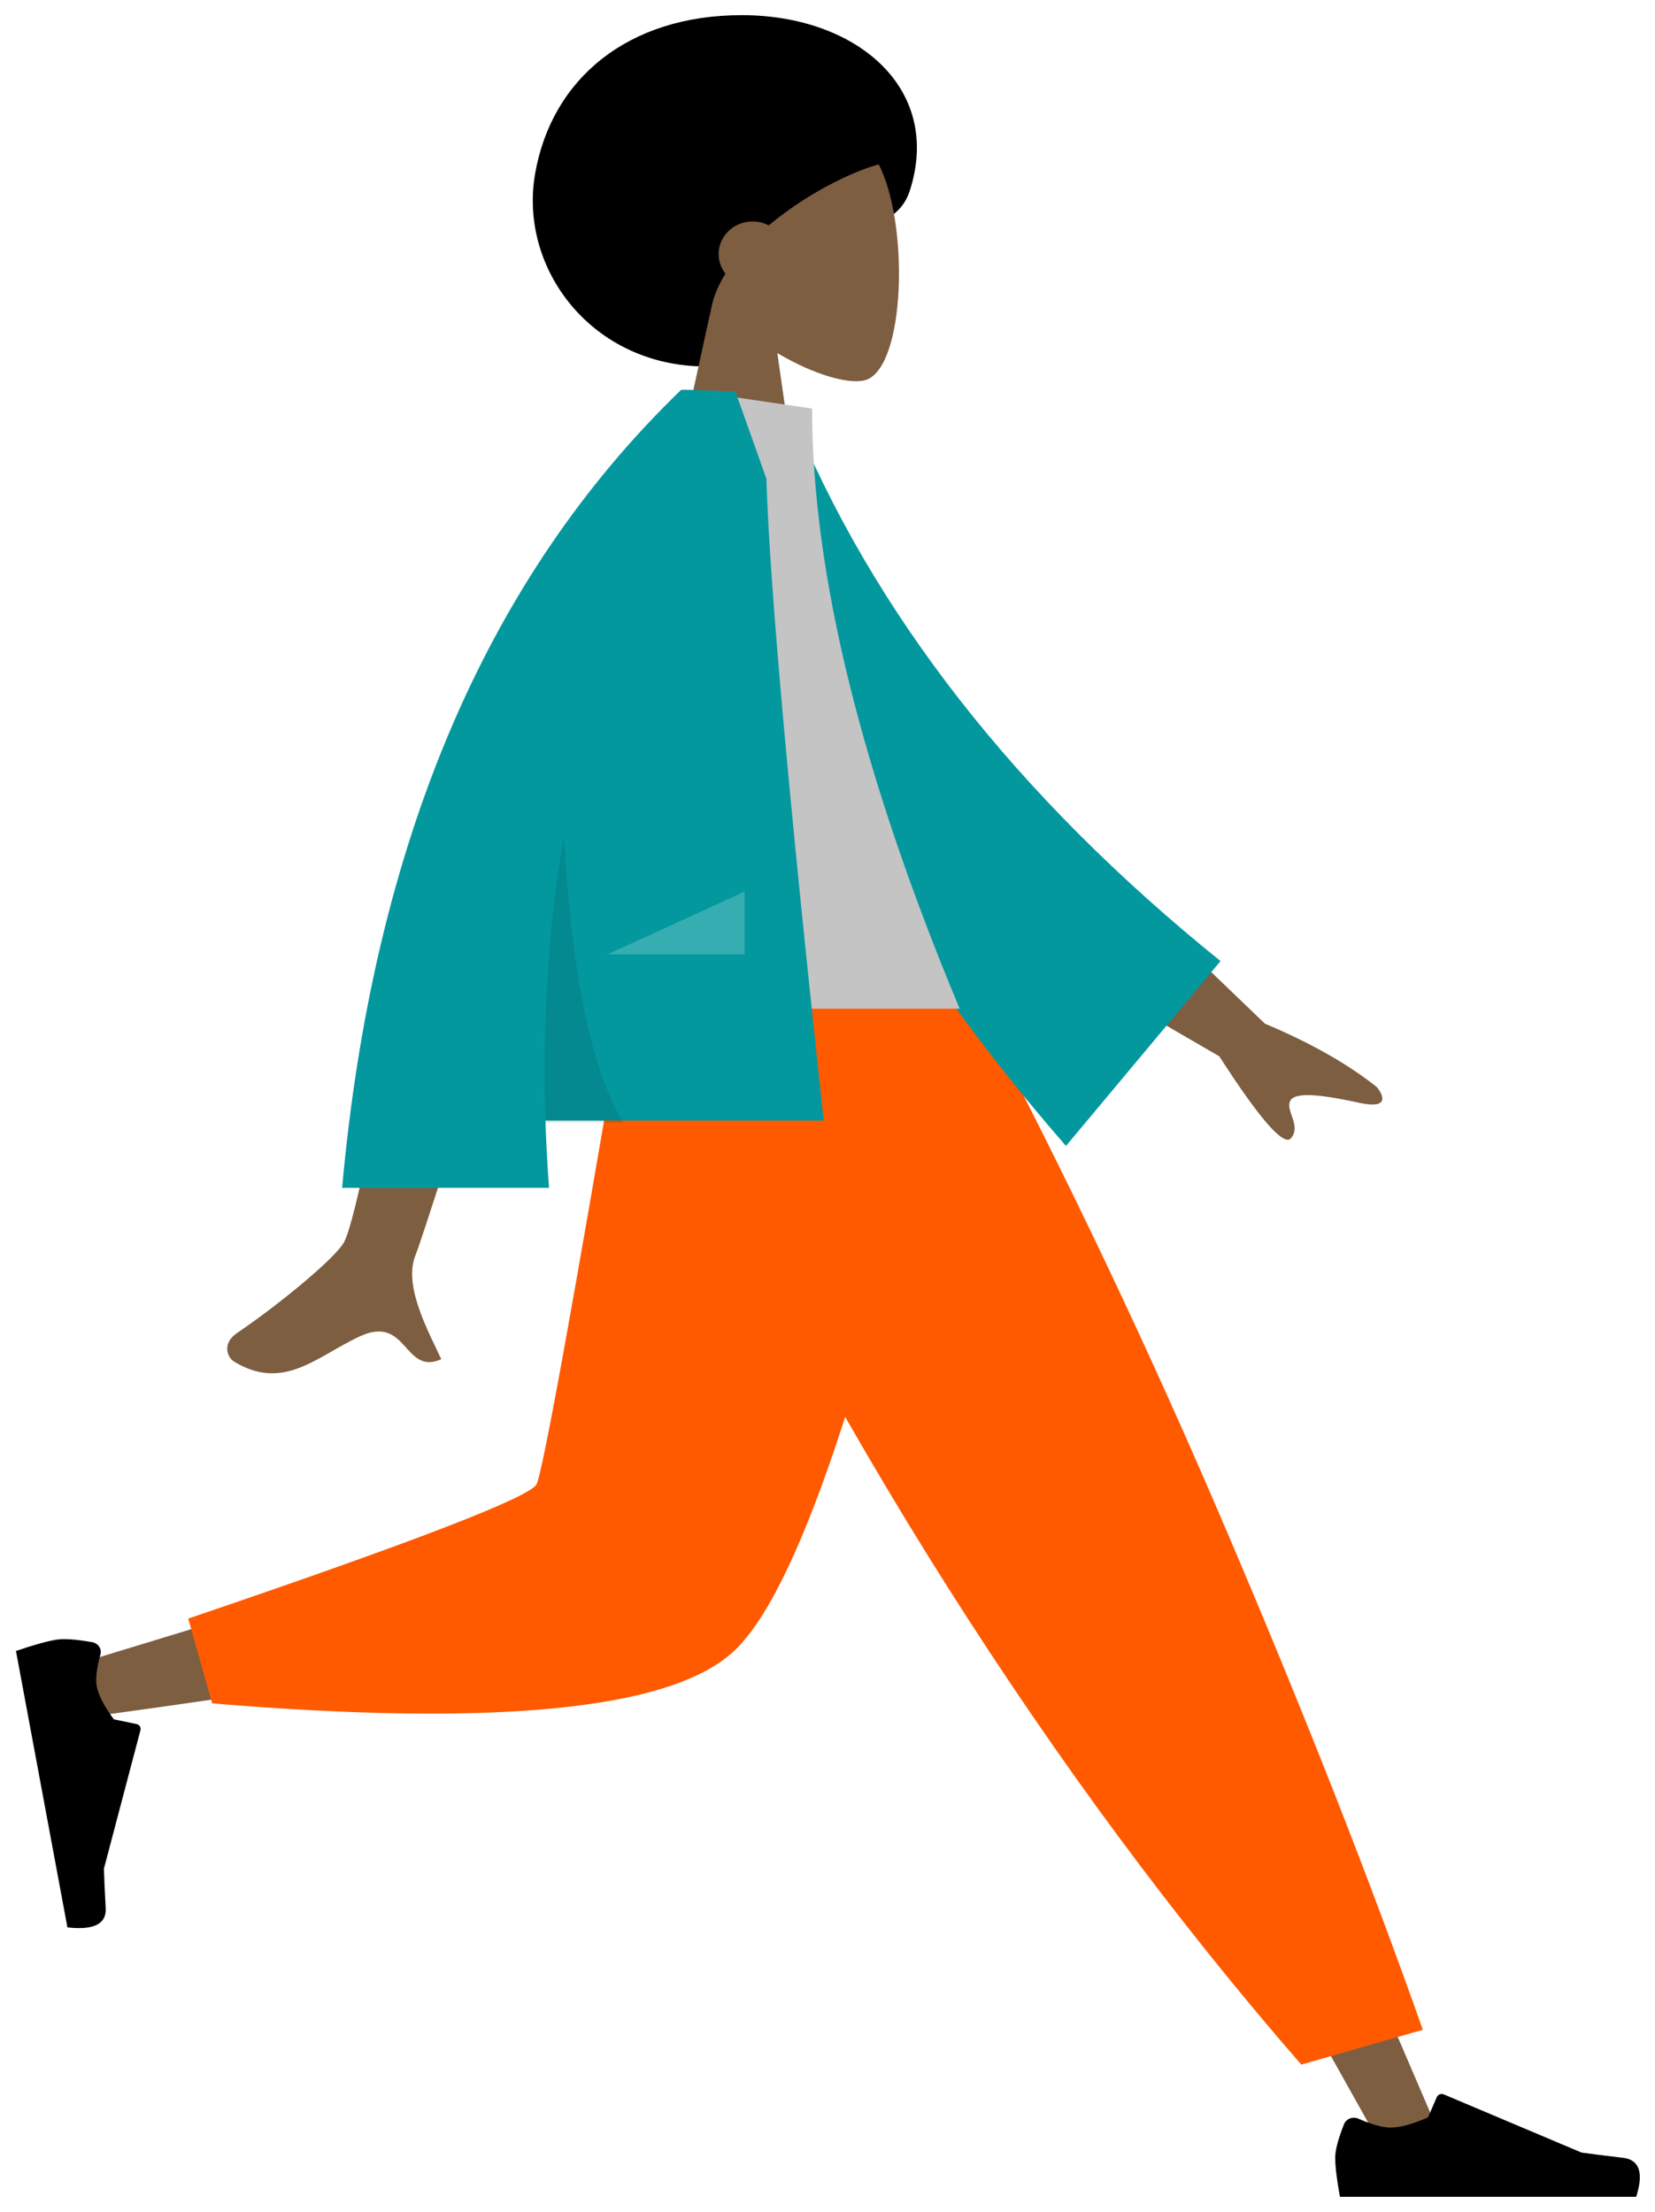<svg width="437" height="584" viewBox="0 0 437 584" fill="none" xmlns="http://www.w3.org/2000/svg">
<g filter="url(#filter0_d)">
<path fill-rule="evenodd" clip-rule="evenodd" d="M184.742 262L287.799 425.21L365.062 563.191H381.703L252.248 262L184.742 262Z" fill="#7D5E41"/>
<path fill-rule="evenodd" clip-rule="evenodd" d="M354.886 556.821C353.335 560.745 352.559 563.68 352.559 565.628C352.559 567.998 352.975 571.455 353.809 576C356.71 576 382.785 576 432.033 576C434.066 569.634 432.893 566.197 428.513 565.69C424.133 565.182 420.495 564.724 417.598 564.315L381.24 548.96C380.541 548.665 379.721 548.963 379.409 549.625C379.403 549.637 379.398 549.648 379.393 549.66L377.056 555.03C373.002 556.822 369.707 557.718 367.172 557.718C365.113 557.718 362.269 556.93 358.64 555.354L358.64 555.354C357.247 554.749 355.601 555.329 354.962 556.648C354.935 556.705 354.909 556.762 354.886 556.821Z" fill="black"/>
<path fill-rule="evenodd" clip-rule="evenodd" d="M343.603 541.096L375.697 531.899C361.636 492.08 344.402 448.261 323.996 400.442C303.589 352.622 281.673 306.475 258.248 262H167.605C193.649 318.259 221.258 369.377 250.434 415.354C279.61 461.332 310.667 503.246 343.603 541.096Z" fill="#FF5A00"/>
<path fill-rule="evenodd" clip-rule="evenodd" d="M177.969 262C168.242 319.353 149.482 392.629 147.712 394.89C146.531 396.397 104.04 409.885 20.239 435.353L23.834 449.254C123.767 435.596 176.423 424.999 181.802 417.464C189.871 406.161 230.161 316.869 245.766 262H177.969Z" fill="#7D5E41"/>
<path fill-rule="evenodd" clip-rule="evenodd" d="M49.697 423.336L56.029 445.725C130.773 451.935 176.57 447.448 193.421 432.264C210.271 417.08 229.476 360.325 251.035 262H164.601C150.942 342.515 143.305 384.463 141.692 387.843C140.078 391.223 109.413 403.054 49.697 423.336Z" fill="#FF5A00"/>
<path fill-rule="evenodd" clip-rule="evenodd" d="M24.343 429.562C19.994 428.795 16.808 428.581 14.783 428.92C12.319 429.331 8.798 430.32 4.217 431.887C4.721 434.593 9.249 458.919 17.801 504.862C24.772 505.653 28.141 503.962 27.908 499.788C27.675 495.614 27.52 492.14 27.442 489.367L37.091 452.782C37.277 452.078 36.825 451.365 36.082 451.189C36.069 451.186 36.056 451.183 36.044 451.18L30.055 449.933C27.488 446.462 25.984 443.544 25.544 441.179C25.186 439.258 25.512 436.467 26.52 432.808L26.52 432.808C26.907 431.404 26.018 429.969 24.536 429.602C24.472 429.587 24.408 429.573 24.343 429.562Z" fill="black"/>
</g>
<g filter="url(#filter1_d)">
<path fill-rule="evenodd" clip-rule="evenodd" d="M186.421 92.752C203.059 92.752 209.111 73.139 218.564 62.376C225.327 54.675 236.87 56.971 240.287 46.19C248.878 19.08 225.883 0 195.884 0C165.885 0 145.657 16.734 141.29 41.89C136.922 67.046 156.422 92.752 186.421 92.752Z" fill="black"/>
<path fill-rule="evenodd" clip-rule="evenodd" d="M188.258 75.24C181.55 67.487 177.01 57.986 177.768 47.339C179.954 16.663 223.324 23.412 231.76 38.894C240.197 54.377 239.194 93.649 228.291 96.416C223.943 97.52 214.68 94.817 205.252 89.222L211.17 130.441H176.23L188.258 75.24Z" fill="#7D5E41"/>
<path fill-rule="evenodd" clip-rule="evenodd" d="M202.988 55.507C201.718 54.845 200.264 54.47 198.718 54.47C193.768 54.47 189.755 58.32 189.755 63.07C189.755 65.009 190.423 66.798 191.551 68.236C189.427 71.683 187.978 75.304 187.503 79.027C180.142 79.027 153.277 51.603 180.039 25.802C206.802 1.90735e-06 245.478 36.833 233.856 38.981C227.175 40.216 213.717 46.497 202.988 55.507Z" fill="black"/>
<path fill-rule="evenodd" clip-rule="evenodd" d="M292.761 226.655L334.002 266.267C346.002 271.307 355.834 276.872 363.498 282.962C365.221 285.009 367.098 288.931 358.988 287.176C350.879 285.421 342.269 283.934 340.745 286.53C339.221 289.127 343.712 293.106 340.895 296.504C339.017 298.77 332.702 291.563 321.949 274.885L279.064 249.991L292.761 226.655ZM109.71 232.242L140.133 232.359C121.348 292.066 111.207 323.746 109.71 327.4C106.341 335.62 113.47 348.139 116.518 354.866C106.589 359.241 107.647 343.04 95.122 348.778C83.69 354.014 74.994 363.503 61.785 355.479C60.161 354.492 58.382 350.778 62.681 347.875C73.393 340.643 88.829 327.986 90.915 323.82C93.759 318.139 100.024 287.613 109.71 232.242Z" fill="#7D5E41"/>
<path fill-rule="evenodd" clip-rule="evenodd" d="M196.168 106.549L208.756 104.423C230.43 157.732 268.27 206.17 322.277 249.737L281.467 298.553C227.467 236.52 194.181 172.518 196.168 106.549Z" fill="#03989E"/>
<path fill-rule="evenodd" clip-rule="evenodd" d="M141.29 262.315H253.389C227.418 200.141 214.433 147.324 214.433 103.866L180.618 98.906C154.043 140.988 146.538 192.801 141.29 262.315Z" fill="#C4C4C4"/>
<path fill-rule="evenodd" clip-rule="evenodd" d="M179.902 98.929C179.907 98.921 179.911 98.913 179.915 98.906H182.123C184.764 98.995 188.787 99.156 194.192 99.39L202.362 122.38C203.227 150.412 208.274 206.902 217.504 291.852H144.021C144.214 297.719 144.531 303.641 144.974 309.617H90.336C98.509 218.831 128.355 148.593 179.875 98.906L179.902 98.929Z" fill="#03989E"/>
<path fill-rule="evenodd" clip-rule="evenodd" d="M148.875 216.78C150.966 253.353 156.202 278.565 164.583 292.416H144.04C143.141 266.103 144.752 240.891 148.875 216.78V216.78Z" fill="black" fill-opacity="0.1"/>
<path fill-rule="evenodd" clip-rule="evenodd" d="M160.377 247.981L196.612 231.395V247.981H160.377Z" fill="white" fill-opacity="0.2"/>
</g>
<defs>
<filter id="filter0_d" x="0.217" y="262" width="436.783" height="322" filterUnits="userSpaceOnUse" color-interpolation-filters="sRGB">
<feFlood flood-opacity="0" result="BackgroundImageFix"/>
<feColorMatrix in="SourceAlpha" type="matrix" values="0 0 0 0 0 0 0 0 0 0 0 0 0 0 0 0 0 0 127 0"/>
<feOffset dy="4"/>
<feGaussianBlur stdDeviation="2"/>
<feColorMatrix type="matrix" values="0 0 0 0 0 0 0 0 0 0 0 0 0 0 0 0 0 0 0.25 0"/>
<feBlend mode="normal" in2="BackgroundImageFix" result="effect1_dropShadow"/>
<feBlend mode="normal" in="SourceGraphic" in2="effect1_dropShadow" result="shape"/>
</filter>
<filter id="filter1_d" x="56" y="0" width="313" height="366.578" filterUnits="userSpaceOnUse" color-interpolation-filters="sRGB">
<feFlood flood-opacity="0" result="BackgroundImageFix"/>
<feColorMatrix in="SourceAlpha" type="matrix" values="0 0 0 0 0 0 0 0 0 0 0 0 0 0 0 0 0 0 127 0"/>
<feOffset dy="4"/>
<feGaussianBlur stdDeviation="2"/>
<feColorMatrix type="matrix" values="0 0 0 0 0 0 0 0 0 0 0 0 0 0 0 0 0 0 0.25 0"/>
<feBlend mode="normal" in2="BackgroundImageFix" result="effect1_dropShadow"/>
<feBlend mode="normal" in="SourceGraphic" in2="effect1_dropShadow" result="shape"/>
</filter>
</defs>
</svg>
